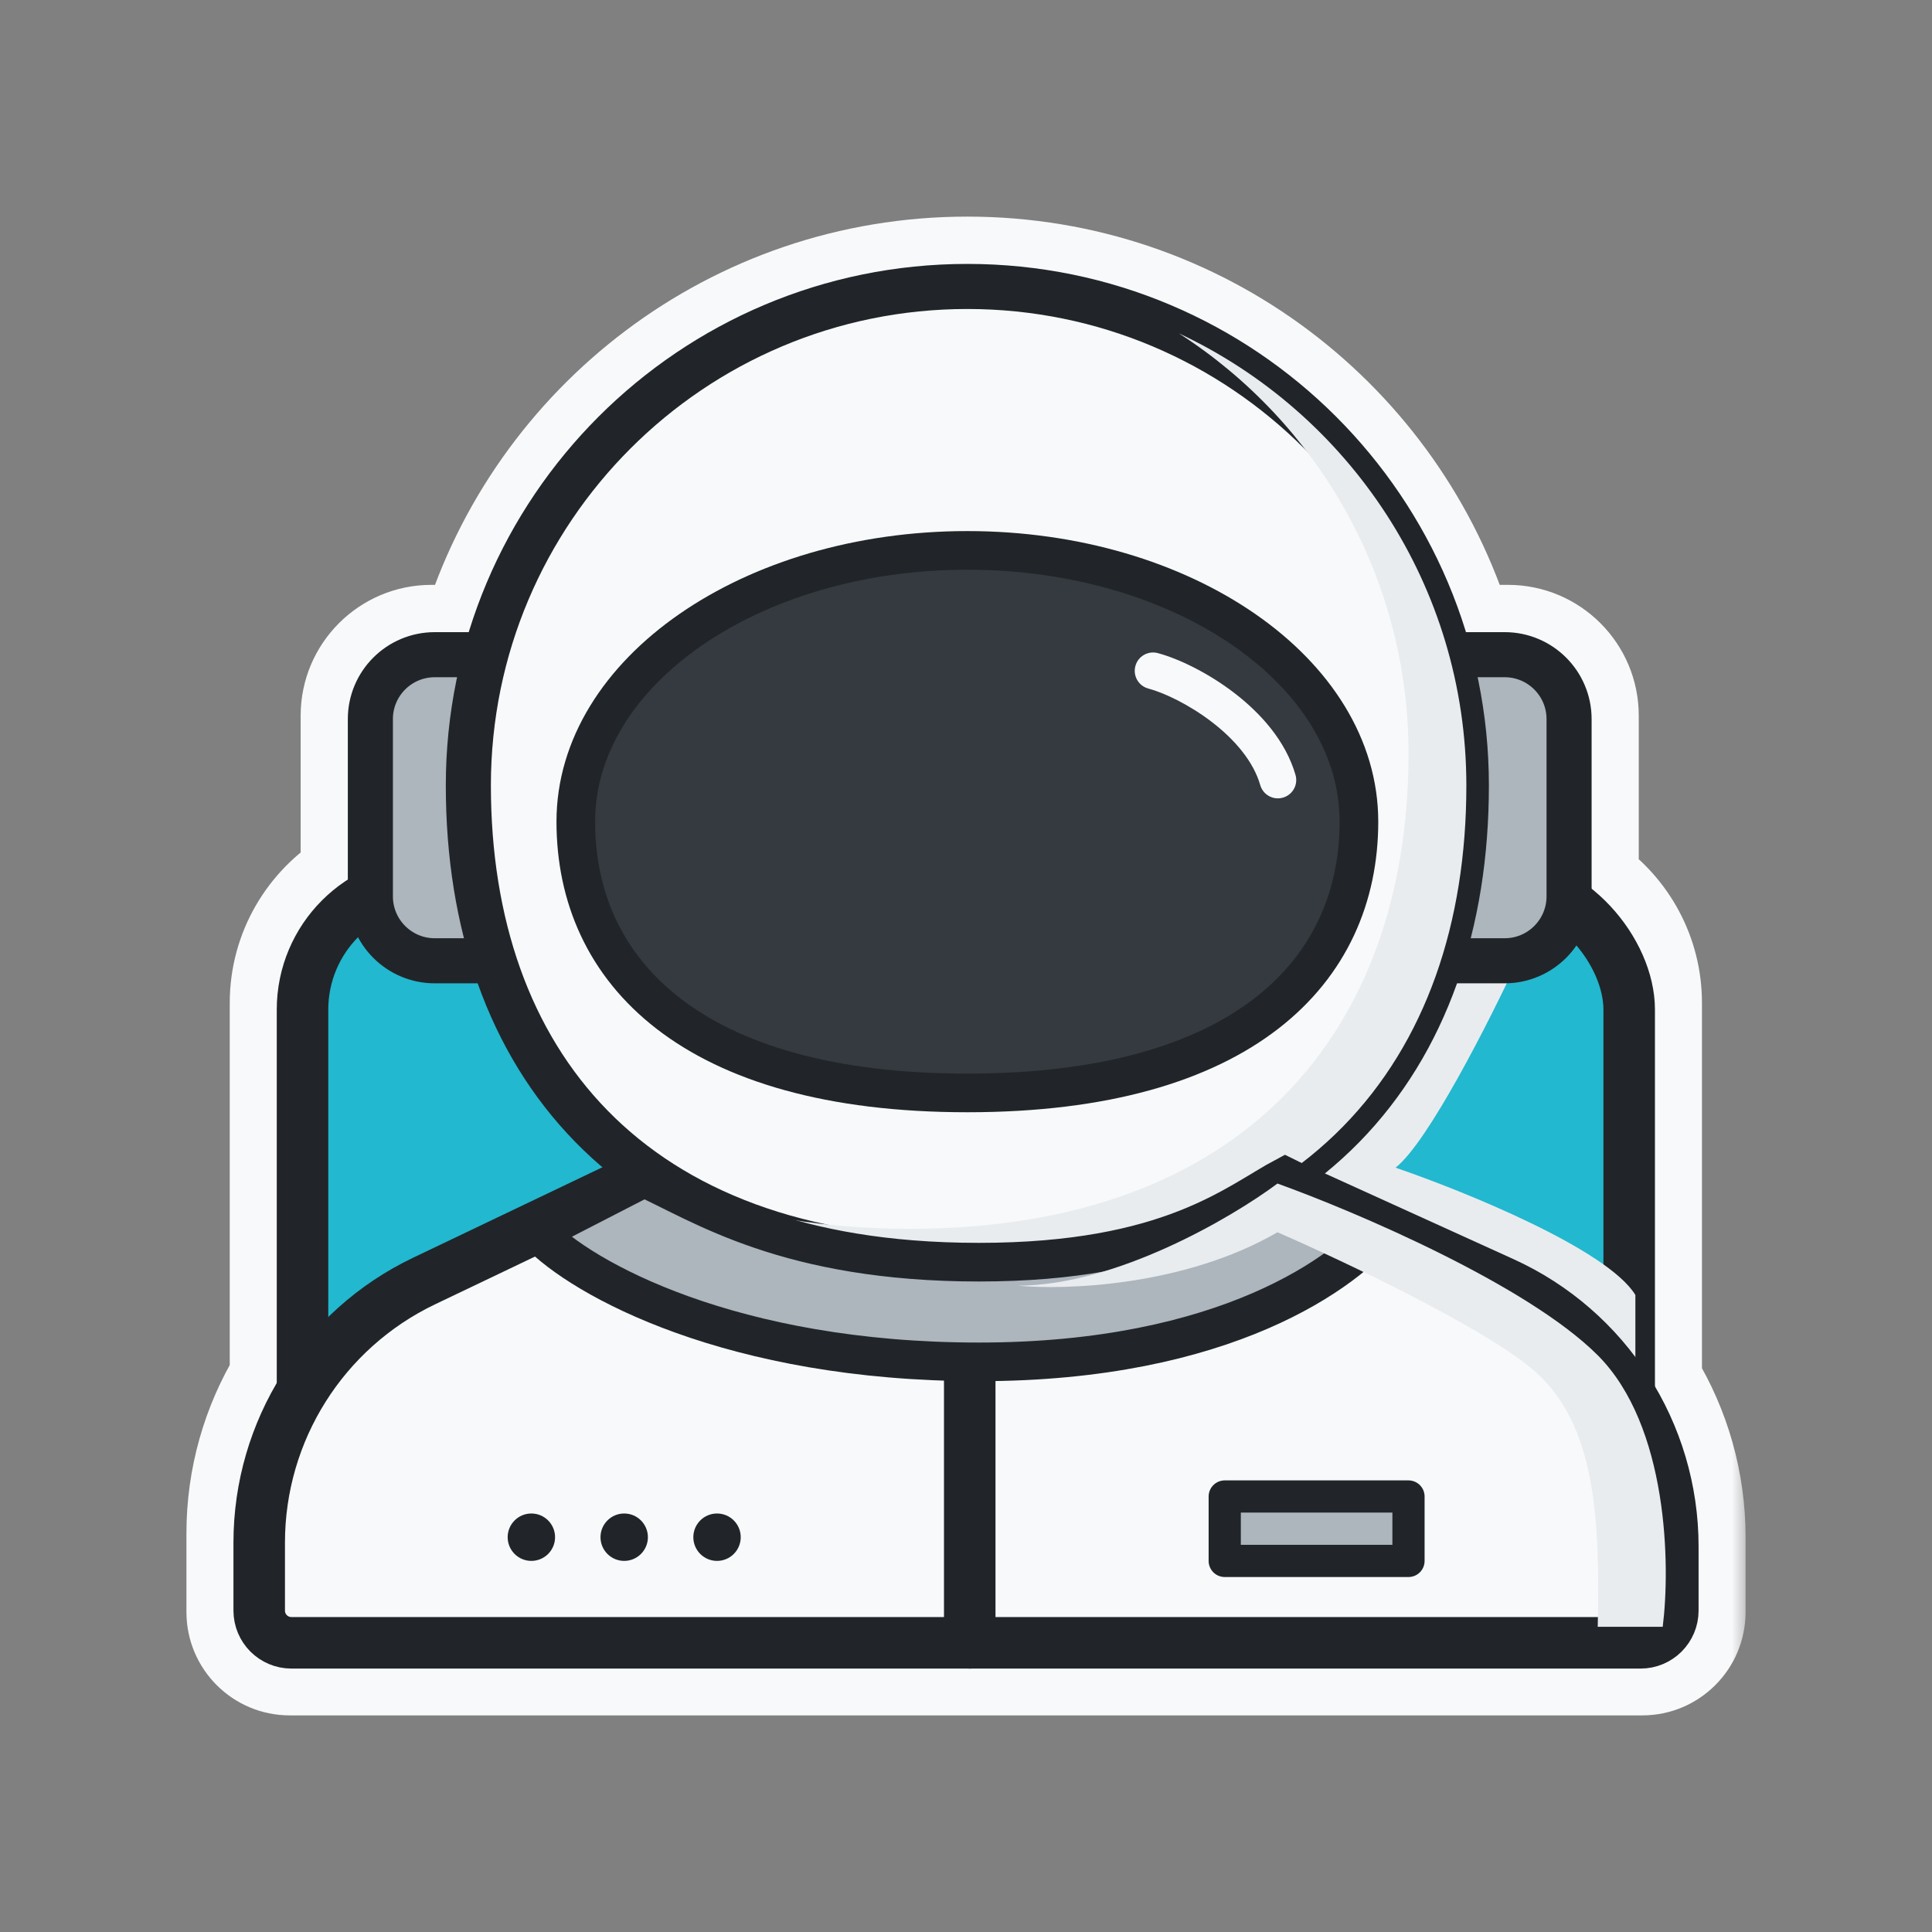 <svg width="60" height="60" viewBox="0 0 60 60" fill="none" xmlns="http://www.w3.org/2000/svg">
<rect x="0" y="0" width="60" height="60" fill="#808080" stroke="none"/>
<mask id="path-1-outside-1_50_11815" maskUnits="userSpaceOnUse" x="5.29" y="6.227" width="49" height="48" fill="black">
<rect fill="white" x="5.29" y="6.227" width="49" height="48"/>
<path fill-rule="evenodd" clip-rule="evenodd" d="M15.979 19.662C17.952 13.788 23.503 9.556 30.042 9.556C36.581 9.556 42.132 13.788 44.105 19.662H42.349C41.982 19.662 41.684 19.96 41.684 20.327V26.59H18.546V20.327C18.546 19.96 18.249 19.662 17.881 19.662H15.979ZM14.582 19.662C16.603 13.042 22.76 8.227 30.042 8.227C37.324 8.227 43.481 13.042 45.502 19.662H46.829C48.245 19.662 49.393 20.81 49.393 22.227V27.401C50.58 28.224 51.356 29.595 51.356 31.148V42.895C52.225 44.324 52.71 45.988 52.71 47.73V50.064C52.71 51.008 51.945 51.773 51.001 51.773H8.999C8.055 51.773 7.29 51.008 7.29 50.064V47.614C7.29 45.879 7.772 44.219 8.635 42.793V31.148C8.635 29.493 9.518 28.044 10.837 27.245V22.227C10.837 20.81 11.985 19.662 13.401 19.662H14.582ZM44.484 20.992H43.014L43.014 26.59H44.753C44.834 25.879 44.874 25.144 44.874 24.388C44.874 23.22 44.739 22.083 44.484 20.992ZM46.09 26.59C46.166 25.873 46.204 25.139 46.204 24.388C46.204 23.223 46.081 22.087 45.846 20.992H46.829C47.511 20.992 48.064 21.545 48.064 22.227V26.768C47.662 26.652 47.237 26.59 46.798 26.59H46.09ZM44.511 28.109H43.014V29.168H44.253C44.35 28.823 44.436 28.47 44.511 28.109ZM45.629 29.168C45.719 28.821 45.798 28.468 45.866 28.109H46.798C47.221 28.109 47.625 28.196 47.991 28.352C47.82 28.828 47.364 29.168 46.829 29.168H45.629ZM43.806 30.498H42.349C41.982 30.498 41.684 30.2 41.684 29.833V28.109H18.546V29.833C18.546 30.2 18.249 30.498 17.881 30.498H16.279C16.882 32.03 17.739 33.381 18.849 34.513C19.235 34.907 19.655 35.278 20.107 35.621L24.886 33.337C24.988 33.288 25.1 33.263 25.214 33.263H33.899C34.007 33.263 34.115 33.286 34.213 33.331L39.7 35.824C40.26 35.425 40.771 34.987 41.236 34.513C42.345 33.381 43.202 32.03 43.806 30.498ZM41.076 36.449C41.468 36.134 41.837 35.798 42.185 35.443C43.552 34.049 44.56 32.376 45.225 30.498H46.829C47.805 30.498 48.654 29.953 49.087 29.15C49.554 29.684 49.837 30.383 49.837 31.148V41.004C49.093 40.292 48.224 39.697 47.254 39.257L41.076 36.449ZM38.125 36.778L33.734 34.782H25.386L21.604 36.59C23.802 37.796 26.601 38.484 30.042 38.484C33.3 38.484 35.983 37.867 38.125 36.778ZM20.161 37.279C22.707 38.911 26.007 39.814 30.042 39.814C33.924 39.814 37.126 38.978 39.63 37.461L46.625 40.64C47.95 41.242 49.049 42.187 49.837 43.341V43.732C49.837 45.41 48.476 46.771 46.798 46.771H13.194C11.515 46.771 10.155 45.41 10.155 43.732V43.238C10.915 42.118 11.969 41.194 13.239 40.587L20.161 37.279ZM18.775 36.258C18.469 35.999 18.177 35.727 17.899 35.443C16.532 34.049 15.524 32.377 14.859 30.498H13.401C12.359 30.498 11.462 29.876 11.061 28.983C10.502 29.535 10.155 30.301 10.155 31.148V40.896C10.859 40.221 11.675 39.651 12.584 39.216L18.775 36.258ZM15.831 29.168H17.217V28.109H15.573C15.648 28.47 15.734 28.823 15.831 29.168ZM14.218 28.109C14.286 28.468 14.365 28.821 14.455 29.168H13.401C12.836 29.168 12.36 28.789 12.213 28.271C12.521 28.166 12.851 28.109 13.194 28.109H14.218ZM13.994 26.59H13.194C12.841 26.59 12.497 26.63 12.167 26.706V22.227C12.167 21.545 12.719 20.992 13.401 20.992H14.238C14.004 22.087 13.88 23.223 13.88 24.388C13.88 25.139 13.918 25.873 13.994 26.59ZM15.331 26.59C15.25 25.879 15.21 25.144 15.21 24.388C15.21 23.22 15.345 22.083 15.6 20.992H17.217V26.59H15.331ZM13.194 48.29C11.363 48.29 9.785 47.211 9.059 45.654C8.895 46.285 8.809 46.943 8.809 47.614V50.064C8.809 50.169 8.894 50.254 8.999 50.254H51.001C51.106 50.254 51.191 50.169 51.191 50.064V47.73C51.191 47.028 51.097 46.341 50.918 45.684C50.187 47.225 48.617 48.29 46.798 48.29H13.194Z"/>
</mask>
<path fill-rule="evenodd" clip-rule="evenodd" d="M15.979 19.662C17.952 13.788 23.503 9.556 30.042 9.556C36.581 9.556 42.132 13.788 44.105 19.662H42.349C41.982 19.662 41.684 19.96 41.684 20.327V26.59H18.546V20.327C18.546 19.96 18.249 19.662 17.881 19.662H15.979ZM14.582 19.662C16.603 13.042 22.76 8.227 30.042 8.227C37.324 8.227 43.481 13.042 45.502 19.662H46.829C48.245 19.662 49.393 20.81 49.393 22.227V27.401C50.58 28.224 51.356 29.595 51.356 31.148V42.895C52.225 44.324 52.71 45.988 52.71 47.73V50.064C52.71 51.008 51.945 51.773 51.001 51.773H8.999C8.055 51.773 7.29 51.008 7.29 50.064V47.614C7.29 45.879 7.772 44.219 8.635 42.793V31.148C8.635 29.493 9.518 28.044 10.837 27.245V22.227C10.837 20.81 11.985 19.662 13.401 19.662H14.582ZM44.484 20.992H43.014L43.014 26.59H44.753C44.834 25.879 44.874 25.144 44.874 24.388C44.874 23.22 44.739 22.083 44.484 20.992ZM46.09 26.59C46.166 25.873 46.204 25.139 46.204 24.388C46.204 23.223 46.081 22.087 45.846 20.992H46.829C47.511 20.992 48.064 21.545 48.064 22.227V26.768C47.662 26.652 47.237 26.59 46.798 26.59H46.09ZM44.511 28.109H43.014V29.168H44.253C44.35 28.823 44.436 28.47 44.511 28.109ZM45.629 29.168C45.719 28.821 45.798 28.468 45.866 28.109H46.798C47.221 28.109 47.625 28.196 47.991 28.352C47.82 28.828 47.364 29.168 46.829 29.168H45.629ZM43.806 30.498H42.349C41.982 30.498 41.684 30.2 41.684 29.833V28.109H18.546V29.833C18.546 30.2 18.249 30.498 17.881 30.498H16.279C16.882 32.03 17.739 33.381 18.849 34.513C19.235 34.907 19.655 35.278 20.107 35.621L24.886 33.337C24.988 33.288 25.1 33.263 25.214 33.263H33.899C34.007 33.263 34.115 33.286 34.213 33.331L39.7 35.824C40.26 35.425 40.771 34.987 41.236 34.513C42.345 33.381 43.202 32.03 43.806 30.498ZM41.076 36.449C41.468 36.134 41.837 35.798 42.185 35.443C43.552 34.049 44.56 32.376 45.225 30.498H46.829C47.805 30.498 48.654 29.953 49.087 29.15C49.554 29.684 49.837 30.383 49.837 31.148V41.004C49.093 40.292 48.224 39.697 47.254 39.257L41.076 36.449ZM38.125 36.778L33.734 34.782H25.386L21.604 36.59C23.802 37.796 26.601 38.484 30.042 38.484C33.3 38.484 35.983 37.867 38.125 36.778ZM20.161 37.279C22.707 38.911 26.007 39.814 30.042 39.814C33.924 39.814 37.126 38.978 39.63 37.461L46.625 40.64C47.95 41.242 49.049 42.187 49.837 43.341V43.732C49.837 45.41 48.476 46.771 46.798 46.771H13.194C11.515 46.771 10.155 45.41 10.155 43.732V43.238C10.915 42.118 11.969 41.194 13.239 40.587L20.161 37.279ZM18.775 36.258C18.469 35.999 18.177 35.727 17.899 35.443C16.532 34.049 15.524 32.377 14.859 30.498H13.401C12.359 30.498 11.462 29.876 11.061 28.983C10.502 29.535 10.155 30.301 10.155 31.148V40.896C10.859 40.221 11.675 39.651 12.584 39.216L18.775 36.258ZM15.831 29.168H17.217V28.109H15.573C15.648 28.47 15.734 28.823 15.831 29.168ZM14.218 28.109C14.286 28.468 14.365 28.821 14.455 29.168H13.401C12.836 29.168 12.36 28.789 12.213 28.271C12.521 28.166 12.851 28.109 13.194 28.109H14.218ZM13.994 26.59H13.194C12.841 26.59 12.497 26.63 12.167 26.706V22.227C12.167 21.545 12.719 20.992 13.401 20.992H14.238C14.004 22.087 13.88 23.223 13.88 24.388C13.88 25.139 13.918 25.873 13.994 26.59ZM15.331 26.59C15.25 25.879 15.21 25.144 15.21 24.388C15.21 23.22 15.345 22.083 15.6 20.992H17.217V26.59H15.331ZM13.194 48.29C11.363 48.29 9.785 47.211 9.059 45.654C8.895 46.285 8.809 46.943 8.809 47.614V50.064C8.809 50.169 8.894 50.254 8.999 50.254H51.001C51.106 50.254 51.191 50.169 51.191 50.064V47.73C51.191 47.028 51.097 46.341 50.918 45.684C50.187 47.225 48.617 48.29 46.798 48.29H13.194Z" fill="#F8F9FA"/>
<path d="M15.979 19.663L14.557 19.185C14.403 19.642 14.479 20.146 14.761 20.538C15.043 20.93 15.496 21.163 15.979 21.163V19.663ZM44.105 19.663V21.163C44.588 21.163 45.041 20.93 45.323 20.538C45.605 20.146 45.681 19.642 45.527 19.185L44.105 19.663ZM41.684 26.59V28.09C42.513 28.09 43.184 27.418 43.184 26.59H41.684ZM18.546 26.59H17.046C17.046 27.418 17.718 28.09 18.546 28.09V26.59ZM14.582 19.663V21.163C15.242 21.163 15.824 20.732 16.017 20.101L14.582 19.663ZM45.502 19.663L44.067 20.101C44.26 20.731 44.842 21.163 45.502 21.163V19.663ZM49.393 27.401H47.893C47.893 27.892 48.134 28.353 48.538 28.633L49.393 27.401ZM51.356 42.895H49.856C49.856 43.17 49.932 43.439 50.074 43.674L51.356 42.895ZM8.635 42.793L9.919 43.57C10.06 43.336 10.136 43.067 10.136 42.793H8.635ZM10.837 27.245L11.614 28.529C12.063 28.257 12.337 27.77 12.337 27.245H10.837ZM44.484 20.992L45.944 20.65C45.785 19.972 45.18 19.492 44.484 19.492V20.992ZM43.014 20.992V19.492C42.616 19.492 42.234 19.65 41.953 19.931C41.672 20.213 41.514 20.594 41.514 20.992L43.014 20.992ZM43.014 26.59L41.514 26.59C41.514 27.418 42.185 28.09 43.014 28.09V26.59ZM44.753 26.59V28.09C45.516 28.09 46.157 27.517 46.243 26.759L44.753 26.59ZM46.09 26.59L44.599 26.432C44.554 26.855 44.691 27.277 44.975 27.593C45.26 27.909 45.665 28.09 46.09 28.09V26.59ZM45.846 20.992V19.492C45.393 19.492 44.965 19.697 44.68 20.049C44.395 20.401 44.285 20.863 44.38 21.306L45.846 20.992ZM48.064 26.768L47.648 28.209C48.101 28.34 48.589 28.25 48.966 27.967C49.342 27.683 49.564 27.239 49.564 26.768H48.064ZM44.511 28.109L45.98 28.413C46.071 27.972 45.959 27.512 45.674 27.162C45.389 26.812 44.962 26.609 44.511 26.609V28.109ZM43.014 28.109V26.609C42.185 26.609 41.514 27.281 41.514 28.109H43.014ZM43.014 29.168H41.514C41.514 29.997 42.185 30.668 43.014 30.668V29.168ZM44.253 29.168V30.668C44.924 30.668 45.514 30.222 45.696 29.576L44.253 29.168ZM45.866 28.109V26.609C45.146 26.609 44.528 27.121 44.393 27.828L45.866 28.109ZM45.629 29.168L44.177 28.794C44.061 29.243 44.16 29.721 44.444 30.087C44.728 30.454 45.166 30.668 45.629 30.668V29.168ZM47.991 28.352L49.402 28.861C49.672 28.114 49.311 27.286 48.581 26.973L47.991 28.352ZM43.806 30.498L45.201 31.047C45.383 30.586 45.325 30.064 45.045 29.654C44.766 29.243 44.302 28.998 43.806 28.998V30.498ZM41.684 28.109H43.184C43.184 27.281 42.513 26.609 41.684 26.609V28.109ZM18.546 28.109V26.609C17.718 26.609 17.046 27.281 17.046 28.109H18.546ZM16.279 30.498V28.998C15.782 28.998 15.318 29.243 15.039 29.654C14.759 30.064 14.701 30.586 14.883 31.047L16.279 30.498ZM18.849 34.513L17.777 35.563L17.777 35.563L18.849 34.513ZM20.107 35.621L19.201 36.816C19.648 37.156 20.247 37.217 20.754 36.974L20.107 35.621ZM24.886 33.337L25.533 34.691L25.533 34.691L24.886 33.337ZM34.213 33.331L33.593 34.697L33.593 34.697L34.213 33.331ZM39.7 35.825L39.08 37.19C39.567 37.412 40.136 37.356 40.572 37.045L39.7 35.825ZM41.236 34.513L42.307 35.563L42.307 35.563L41.236 34.513ZM42.185 35.444L43.257 36.493L43.257 36.493L42.185 35.444ZM41.076 36.45L40.135 35.281C39.73 35.608 39.523 36.121 39.588 36.638C39.653 37.154 39.982 37.6 40.456 37.815L41.076 36.45ZM45.225 30.498V28.998C44.589 28.998 44.023 29.398 43.811 29.997L45.225 30.498ZM49.087 29.15L50.217 28.163C49.894 27.793 49.409 27.605 48.92 27.659C48.432 27.714 48.001 28.005 47.767 28.438L49.087 29.15ZM49.837 41.004L48.8 42.088C49.234 42.503 49.874 42.619 50.426 42.383C50.978 42.147 51.337 41.604 51.337 41.004H49.837ZM47.254 39.257L46.633 40.622L46.633 40.622L47.254 39.257ZM33.734 34.783L34.355 33.417C34.16 33.328 33.949 33.283 33.734 33.283V34.783ZM38.125 36.778L38.805 38.114C39.319 37.853 39.637 37.321 39.624 36.745C39.612 36.168 39.27 35.65 38.745 35.412L38.125 36.778ZM25.386 34.783V33.283C25.162 33.283 24.941 33.333 24.739 33.429L25.386 34.783ZM21.604 36.59L20.957 35.236C20.45 35.479 20.12 35.985 20.105 36.548C20.089 37.11 20.389 37.634 20.882 37.905L21.604 36.59ZM20.161 37.279L20.971 36.016C20.534 35.736 19.983 35.702 19.515 35.926L20.161 37.279ZM39.63 37.462L40.251 36.096C39.8 35.891 39.277 35.922 38.853 36.178L39.63 37.462ZM46.625 40.64L46.005 42.005L46.005 42.005L46.625 40.64ZM49.837 43.341H51.337C51.337 43.04 51.246 42.745 51.076 42.496L49.837 43.341ZM10.155 43.238L8.914 42.395C8.745 42.644 8.655 42.937 8.655 43.238H10.155ZM13.239 40.587L13.886 41.941L13.886 41.941L13.239 40.587ZM18.775 36.258L19.422 37.611C19.881 37.391 20.198 36.954 20.263 36.449C20.328 35.944 20.132 35.44 19.744 35.112L18.775 36.258ZM17.899 35.444L18.97 34.394L18.97 34.394L17.899 35.444ZM14.859 30.498L16.273 29.997C16.061 29.398 15.495 28.998 14.859 28.998V30.498ZM11.061 28.983L12.429 28.369C12.228 27.921 11.82 27.6 11.338 27.509C10.855 27.419 10.358 27.57 10.008 27.915L11.061 28.983ZM10.155 40.896H8.655C8.655 41.497 9.014 42.04 9.567 42.276C10.119 42.511 10.759 42.395 11.193 41.978L10.155 40.896ZM12.584 39.216L11.937 37.863L11.937 37.863L12.584 39.216ZM15.831 29.168L14.388 29.576C14.57 30.222 15.16 30.668 15.831 30.668V29.168ZM17.217 29.168V30.668C18.045 30.668 18.717 29.997 18.717 29.168H17.217ZM17.217 28.109H18.717C18.717 27.281 18.045 26.609 17.217 26.609V28.109ZM15.573 28.109V26.609C15.122 26.609 14.695 26.812 14.41 27.162C14.125 27.512 14.013 27.972 14.104 28.413L15.573 28.109ZM14.455 29.168V30.668C14.918 30.668 15.356 30.454 15.64 30.087C15.924 29.721 16.023 29.243 15.907 28.794L14.455 29.168ZM14.218 28.109L15.691 27.828C15.556 27.121 14.938 26.609 14.218 26.609V28.109ZM12.213 28.271L11.729 26.851C10.974 27.108 10.553 27.912 10.77 28.68L12.213 28.271ZM13.994 26.59V28.09C14.419 28.09 14.825 27.909 15.109 27.593C15.393 27.277 15.53 26.855 15.486 26.432L13.994 26.59ZM12.167 26.706H10.667C10.667 27.163 10.875 27.595 11.233 27.88C11.59 28.164 12.058 28.27 12.503 28.168L12.167 26.706ZM14.238 20.992L15.704 21.306C15.799 20.863 15.689 20.401 15.404 20.049C15.119 19.697 14.691 19.492 14.238 19.492V20.992ZM15.331 26.59L13.841 26.759C13.927 27.517 14.568 28.09 15.331 28.09V26.59ZM15.6 20.992V19.492C14.904 19.492 14.299 19.972 14.14 20.65L15.6 20.992ZM17.217 20.992H18.717C18.717 20.164 18.045 19.492 17.217 19.492V20.992ZM17.217 26.59V28.09C18.045 28.09 18.717 27.418 18.717 26.59H17.217ZM9.059 45.654L10.419 45.021C10.152 44.447 9.554 44.103 8.924 44.161C8.293 44.218 7.767 44.665 7.608 45.277L9.059 45.654ZM50.918 45.685L52.365 45.291C52.2 44.685 51.676 44.246 51.051 44.191C50.426 44.135 49.832 44.474 49.563 45.041L50.918 45.685ZM30.042 8.056C22.839 8.056 16.729 12.718 14.557 19.185L17.401 20.14C19.175 14.858 24.166 11.056 30.042 11.056V8.056ZM45.527 19.185C43.355 12.718 37.245 8.056 30.042 8.056V11.056C35.918 11.056 40.909 14.858 42.684 20.14L45.527 19.185ZM42.349 21.163H44.105V18.163H42.349V21.163ZM43.184 20.327C43.184 20.788 42.81 21.163 42.349 21.163V18.163C41.154 18.163 40.184 19.132 40.184 20.327H43.184ZM43.184 26.59V20.327H40.184V26.59H43.184ZM18.546 28.09H41.684V25.09H18.546V28.09ZM17.046 20.327V26.59H20.046V20.327H17.046ZM17.881 21.163C17.42 21.163 17.046 20.788 17.046 20.327H20.046C20.046 19.132 19.077 18.163 17.881 18.163V21.163ZM15.979 21.163H17.881V18.163H15.979V21.163ZM16.017 20.101C17.851 14.093 23.438 9.727 30.042 9.727V6.727C22.082 6.727 15.356 11.991 13.148 19.224L16.017 20.101ZM30.042 9.727C36.646 9.727 42.233 14.093 44.067 20.101L46.937 19.224C44.728 11.991 38.002 6.727 30.042 6.727V9.727ZM45.502 21.163H46.829V18.163H45.502V21.163ZM46.829 21.163C47.417 21.163 47.893 21.639 47.893 22.227H50.893C50.893 19.982 49.074 18.163 46.829 18.163V21.163ZM47.893 22.227V27.401H50.893V22.227H47.893ZM48.538 28.633C49.338 29.188 49.856 30.108 49.856 31.148H52.856C52.856 29.083 51.821 27.259 50.249 26.168L48.538 28.633ZM49.856 31.148V42.895H52.856V31.148H49.856ZM50.074 43.674C50.803 44.873 51.21 46.269 51.21 47.73H54.21C54.21 45.708 53.646 43.774 52.638 42.116L50.074 43.674ZM51.21 47.73V50.064H54.21V47.73H51.21ZM51.21 50.064C51.21 50.179 51.117 50.273 51.001 50.273V53.273C52.773 53.273 54.21 51.836 54.21 50.064H51.21ZM51.001 50.273H8.999V53.273H51.001V50.273ZM8.999 50.273C8.884 50.273 8.79 50.179 8.79 50.064H5.79C5.79 51.836 7.227 53.273 8.999 53.273V50.273ZM8.79 50.064V47.614H5.79V50.064H8.79ZM8.79 47.614C8.79 46.159 9.194 44.767 9.919 43.57L7.352 42.016C6.35 43.672 5.79 45.6 5.79 47.614H8.79ZM10.136 42.793V31.148H7.135V42.793H10.136ZM10.136 31.148C10.136 30.04 10.725 29.067 11.614 28.529L10.06 25.962C8.311 27.021 7.135 28.947 7.135 31.148H10.136ZM12.337 27.245V22.227H9.337V27.245H12.337ZM12.337 22.227C12.337 21.639 12.814 21.163 13.401 21.163V18.163C11.157 18.163 9.337 19.982 9.337 22.227H12.337ZM13.401 21.163H14.582V18.163H13.401V21.163ZM44.484 19.492H43.014V22.492H44.484V19.492ZM41.514 20.992L41.514 26.59L44.514 26.59L44.514 20.992L41.514 20.992ZM43.014 28.09H44.753V25.09H43.014V28.09ZM46.243 26.759C46.331 25.989 46.374 25.198 46.374 24.388H43.374C43.374 25.091 43.337 25.769 43.263 26.42L46.243 26.759ZM46.374 24.388C46.374 23.104 46.226 21.852 45.944 20.65L43.023 21.334C43.253 22.314 43.374 23.336 43.374 24.388H46.374ZM44.704 24.388C44.704 25.088 44.669 25.77 44.599 26.432L47.582 26.748C47.664 25.976 47.704 25.189 47.704 24.388H44.704ZM44.38 21.306C44.592 22.298 44.704 23.329 44.704 24.388H47.704C47.704 23.117 47.569 21.876 47.313 20.678L44.38 21.306ZM46.829 19.492H45.846V22.492H46.829V19.492ZM49.564 22.227C49.564 20.716 48.34 19.492 46.829 19.492V22.492C46.683 22.492 46.564 22.373 46.564 22.227H49.564ZM49.564 26.768V22.227H46.564V26.768H49.564ZM46.798 28.09C47.095 28.09 47.38 28.132 47.648 28.209L48.48 25.327C47.944 25.172 47.379 25.09 46.798 25.09V28.09ZM46.09 28.09H46.798V25.09H46.09V28.09ZM44.511 26.609H43.014V29.609H44.511V26.609ZM41.514 28.109V29.168H44.514V28.109H41.514ZM43.014 30.668H44.253V27.668H43.014V30.668ZM45.696 29.576C45.804 29.195 45.898 28.808 45.98 28.413L43.042 27.805C42.974 28.132 42.897 28.45 42.809 28.761L45.696 29.576ZM44.393 27.828C44.33 28.156 44.258 28.479 44.177 28.794L47.082 29.543C47.18 29.164 47.265 28.779 47.34 28.39L44.393 27.828ZM46.798 26.609H45.866V29.609H46.798V26.609ZM48.581 26.973C48.031 26.738 47.428 26.609 46.798 26.609V29.609C47.015 29.609 47.218 29.653 47.401 29.732L48.581 26.973ZM46.829 30.668C48.016 30.668 49.023 29.913 49.402 28.861L46.58 27.844C46.616 27.744 46.712 27.668 46.829 27.668V30.668ZM45.629 30.668H46.829V27.668H45.629V30.668ZM42.349 31.998H43.806V28.998H42.349V31.998ZM40.184 29.833C40.184 31.029 41.154 31.998 42.349 31.998V28.998C42.81 28.998 43.184 29.372 43.184 29.833H40.184ZM40.184 28.109V29.833H43.184V28.109H40.184ZM18.546 29.609H41.684V26.609H18.546V29.609ZM20.046 29.833V28.109H17.046V29.833H20.046ZM17.881 31.998C19.077 31.998 20.046 31.029 20.046 29.833H17.046C17.046 29.372 17.42 28.998 17.881 28.998V31.998ZM16.279 31.998H17.881V28.998H16.279V31.998ZM14.883 31.047C15.554 32.753 16.518 34.278 17.777 35.563L19.92 33.463C18.96 32.484 18.209 31.306 17.674 29.948L14.883 31.047ZM17.777 35.563C18.215 36.01 18.69 36.429 19.201 36.816L21.014 34.426C20.619 34.127 20.255 33.805 19.92 33.463L17.777 35.563ZM24.239 31.984L19.46 34.268L20.754 36.974L25.533 34.691L24.239 31.984ZM25.214 31.763C24.876 31.763 24.544 31.839 24.239 31.984L25.533 34.691C25.433 34.738 25.324 34.763 25.214 34.763V31.763ZM33.899 31.763H25.214V34.763H33.899V31.763ZM34.834 31.966C34.54 31.832 34.221 31.763 33.899 31.763V34.763C33.793 34.763 33.689 34.74 33.593 34.697L34.834 31.966ZM40.321 34.459L34.834 31.965L33.593 34.697L39.08 37.19L40.321 34.459ZM40.572 37.045C41.202 36.595 41.781 36.1 42.307 35.563L40.164 33.463C39.762 33.874 39.317 34.255 38.829 34.603L40.572 37.045ZM42.307 35.563C43.566 34.278 44.53 32.753 45.201 31.047L42.41 29.948C41.875 31.306 41.123 32.484 40.164 33.463L42.307 35.563ZM41.114 34.394C40.807 34.707 40.481 35.003 40.135 35.281L42.017 37.618C42.454 37.265 42.867 36.89 43.257 36.493L41.114 34.394ZM43.811 29.997C43.212 31.687 42.315 33.168 41.114 34.394L43.257 36.493C44.788 34.93 45.907 33.066 46.639 30.998L43.811 29.997ZM45.225 31.998H46.829V28.998H45.225V31.998ZM46.829 31.998C48.378 31.998 49.723 31.131 50.407 29.862L47.767 28.438C47.585 28.774 47.232 28.998 46.829 28.998V31.998ZM47.958 30.137C48.195 30.408 48.337 30.76 48.337 31.148H51.337C51.337 30.007 50.913 28.96 50.217 28.163L47.958 30.137ZM48.337 31.148V41.004H51.337V31.148H48.337ZM50.874 39.92C50.01 39.093 49 38.403 47.874 37.891L46.633 40.622C47.447 40.992 48.176 41.491 48.8 42.088L50.874 39.92ZM47.874 37.891L41.697 35.084L40.456 37.815L46.633 40.622L47.874 37.891ZM33.114 36.148L37.504 38.143L38.745 35.412L34.355 33.417L33.114 36.148ZM25.386 36.283H33.734V33.283H25.386V36.283ZM22.251 37.943L26.032 36.136L24.739 33.429L20.957 35.236L22.251 37.943ZM20.882 37.905C23.345 39.256 26.403 39.984 30.042 39.984V36.984C26.799 36.984 24.259 36.336 22.326 35.275L20.882 37.905ZM30.042 39.984C33.488 39.984 36.413 39.331 38.805 38.114L37.445 35.441C35.553 36.403 33.113 36.984 30.042 36.984V39.984ZM30.042 38.314C26.229 38.314 23.225 37.461 20.971 36.016L19.352 38.542C22.189 40.36 25.785 41.314 30.042 41.314V38.314ZM38.853 36.178C36.63 37.524 33.711 38.314 30.042 38.314V41.314C34.137 41.314 37.621 40.431 40.407 38.745L38.853 36.178ZM39.01 38.827L46.005 42.005L47.246 39.274L40.251 36.096L39.01 38.827ZM46.005 42.005C47.075 42.492 47.962 43.254 48.597 44.187L51.076 42.496C50.137 41.119 48.826 39.992 47.246 39.274L46.005 42.005ZM48.337 43.341V43.732H51.337V43.341H48.337ZM48.337 43.732C48.337 44.582 47.648 45.271 46.798 45.271V48.271C49.304 48.271 51.337 46.239 51.337 43.732H48.337ZM46.798 45.271H13.194V48.271H46.798V45.271ZM13.194 45.271C12.344 45.271 11.655 44.582 11.655 43.732H8.655C8.655 46.239 10.687 48.271 13.194 48.271V45.271ZM11.655 43.732V43.238H8.655V43.732H11.655ZM11.396 44.081C12.01 43.176 12.86 42.431 13.886 41.941L12.592 39.234C11.078 39.958 9.821 41.06 8.914 42.395L11.396 44.081ZM13.886 41.941L20.808 38.633L19.515 35.926L12.592 39.234L13.886 41.941ZM19.744 35.112C19.473 34.883 19.215 34.644 18.97 34.394L16.828 36.493C17.139 36.811 17.465 37.114 17.807 37.403L19.744 35.112ZM18.97 34.394C17.769 33.168 16.872 31.688 16.273 29.997L13.445 30.998C14.177 33.066 15.296 34.93 16.828 36.493L18.97 34.394ZM13.401 31.998H14.859V28.998H13.401V31.998ZM9.693 29.598C10.327 31.01 11.747 31.998 13.401 31.998V28.998C12.971 28.998 12.597 28.743 12.429 28.369L9.693 29.598ZM11.655 31.148C11.655 30.719 11.829 30.333 12.114 30.052L10.008 27.915C9.175 28.736 8.655 29.883 8.655 31.148H11.655ZM11.655 40.896V31.148H8.655V40.896H11.655ZM11.937 37.863C10.882 38.367 9.934 39.029 9.117 39.813L11.193 41.978C11.783 41.413 12.468 40.934 13.23 40.57L11.937 37.863ZM18.129 34.904L11.937 37.863L13.23 40.57L19.422 37.611L18.129 34.904ZM15.831 30.668H17.217V27.668H15.831V30.668ZM18.717 29.168V28.109H15.717V29.168H18.717ZM17.217 26.609H15.573V29.609H17.217V26.609ZM14.104 28.413C14.186 28.808 14.28 29.195 14.388 29.576L17.275 28.761C17.187 28.45 17.11 28.132 17.042 27.805L14.104 28.413ZM15.907 28.794C15.826 28.479 15.754 28.156 15.691 27.828L12.744 28.39C12.819 28.779 12.904 29.164 13.002 29.543L15.907 28.794ZM13.401 30.668H14.455V27.668H13.401V30.668ZM10.77 28.68C11.095 29.826 12.148 30.668 13.401 30.668V27.668C13.525 27.668 13.625 27.752 13.656 27.862L10.77 28.68ZM13.194 26.609C12.684 26.609 12.191 26.694 11.729 26.851L12.697 29.691C12.851 29.638 13.018 29.609 13.194 29.609V26.609ZM14.218 26.609H13.194V29.609H14.218V26.609ZM13.994 25.09H13.194V28.09H13.994V25.09ZM13.194 25.09C12.727 25.09 12.27 25.143 11.83 25.244L12.503 28.168C12.724 28.117 12.955 28.09 13.194 28.09V25.09ZM13.667 26.706V22.227H10.667V26.706H13.667ZM13.667 22.227C13.667 22.373 13.548 22.492 13.401 22.492V19.492C11.891 19.492 10.667 20.716 10.667 22.227H13.667ZM13.401 22.492H14.238V19.492H13.401V22.492ZM15.38 24.388C15.38 23.329 15.492 22.298 15.704 21.306L12.771 20.678C12.515 21.876 12.38 23.117 12.38 24.388H15.38ZM15.486 26.432C15.415 25.77 15.38 25.088 15.38 24.388H12.38C12.38 25.189 12.42 25.976 12.502 26.748L15.486 26.432ZM13.71 24.388C13.71 25.198 13.753 25.989 13.841 26.759L16.822 26.42C16.747 25.769 16.71 25.091 16.71 24.388H13.71ZM14.14 20.65C13.858 21.852 13.71 23.104 13.71 24.388H16.71C16.71 23.336 16.831 22.314 17.061 21.334L14.14 20.65ZM15.6 22.492H17.217V19.492H15.6V22.492ZM15.717 20.992V26.59H18.717V20.992H15.717ZM17.217 25.09H15.331V28.09H17.217V25.09ZM7.7 46.288C8.662 48.353 10.759 49.79 13.194 49.79V46.79C11.968 46.79 10.907 46.069 10.419 45.021L7.7 46.288ZM10.309 47.614C10.309 47.072 10.379 46.541 10.511 46.032L7.608 45.277C7.412 46.03 7.309 46.814 7.309 47.614H10.309ZM10.309 50.064V47.614H7.309V50.064H10.309ZM8.999 48.754C9.723 48.754 10.309 49.34 10.309 50.064H7.309C7.309 50.997 8.066 51.754 8.999 51.754V48.754ZM51.001 48.754H8.999V51.754H51.001V48.754ZM49.691 50.064C49.691 49.34 50.278 48.754 51.001 48.754V51.754C51.934 51.754 52.691 50.997 52.691 50.064H49.691ZM49.691 47.73V50.064H52.691V47.73H49.691ZM49.471 46.079C49.615 46.608 49.691 47.163 49.691 47.73H52.691C52.691 46.894 52.579 46.075 52.365 45.291L49.471 46.079ZM46.798 49.79C49.217 49.79 51.303 48.372 52.273 46.328L49.563 45.041C49.071 46.078 48.016 46.79 46.798 46.79V49.79ZM13.194 49.79H46.798V46.79H13.194V49.79Z" fill="#F8F9FA" mask="url(#path-1-outside-1_50_11815)"/>
<rect x="9.395" y="27.355" width="41.201" height="20.181" rx="4" fill="#22B8CF" stroke="#212529" stroke-width="1.6" stroke-linecap="round" stroke-linejoin="round"/>
<g style="mix-blend-mode:multiply">
<path d="M43.339 36.263C44.348 35.483 46.28 31.66 47.121 29.846H44.944L39.329 36.721L50.788 42.852V40.216C49.917 38.795 45.459 36.988 43.339 36.263Z" fill="#E9ECEF"/>
</g>
<path d="M8.05 47.905V50.019C8.05 50.571 8.497 51.019 9.05 51.019H50.951C51.503 51.019 51.951 50.571 51.951 50.019V48.027C51.951 44.497 49.887 41.293 46.674 39.833L33.899 34.028H25.214L13.169 39.784C10.041 41.279 8.05 44.438 8.05 47.905Z" fill="#F8F9FA" stroke="#212529" stroke-width="1.6" stroke-linecap="round" stroke-linejoin="round"/>
<path d="M11.502 22.332C11.502 21.227 12.397 20.332 13.502 20.332H17.881V29.838H13.502C12.397 29.838 11.502 28.942 11.502 27.838V22.332Z" fill="#ADB5BD" stroke="#212529" stroke-width="1.4" stroke-linecap="round" stroke-linejoin="round"/>
<path d="M48.729 27.838C48.729 28.942 47.833 29.838 46.729 29.838L42.349 29.838L42.349 20.332L46.729 20.332C47.833 20.332 48.729 21.227 48.729 22.332L48.729 27.838Z" fill="#ADB5BD" stroke="#212529" stroke-width="1.4" stroke-linecap="round" stroke-linejoin="round"/>
<path d="M45.539 24.393C45.539 32.952 40.495 39.154 30.042 39.154C19.589 39.154 14.545 32.952 14.545 24.393C14.545 15.835 21.483 8.896 30.042 8.896C38.601 8.896 45.539 15.835 45.539 24.393Z" fill="#F8F9FA" stroke="#212529" stroke-width="1.4" stroke-linecap="round" stroke-linejoin="round"/>
<g style="mix-blend-mode:soft-light" opacity="0.8">
<path d="M20.714 14.963C21.11 14.523 20.708 14.164 20.293 14.3C19.945 14.415 19.033 15.366 18.535 16.294C18.038 17.222 18.64 17.567 18.912 17.224C19.185 16.882 20.219 15.512 20.714 14.963Z" fill="#F8F9FA"/>
</g>
<g style="mix-blend-mode:multiply">
<path fill-rule="evenodd" clip-rule="evenodd" d="M28.246 38.161C38.699 38.161 43.743 31.959 43.743 23.401C43.743 17.924 40.902 13.111 36.613 10.354C41.887 12.827 45.539 18.184 45.539 24.394C45.539 32.952 40.495 39.154 30.042 39.154C26.031 39.154 22.816 38.241 20.377 36.632C22.533 37.618 25.152 38.161 28.246 38.161Z" fill="#E9ECEF"/>
</g>
<path d="M42.203 25.517C42.203 30.17 38.594 33.942 30.042 33.942C21.49 33.942 17.882 30.17 17.882 25.517C17.882 20.864 23.326 17.093 30.042 17.093C36.758 17.093 42.203 20.864 42.203 25.517Z" fill="#343A40" stroke="#212529" stroke-width="1.2" stroke-linecap="round" stroke-linejoin="round"/>
<path d="M30.403 42.294C22.733 42.294 18.076 39.722 16.702 38.278L20.004 36.579C21.784 37.385 24.449 39.198 30.403 39.198C36.357 39.198 38.393 37.341 39.915 36.536L42.973 38.041C41.839 39.484 38.073 42.294 30.403 42.294Z" fill="#ADB5BD" stroke="#212529" stroke-width="1.2"/>
<g style="mix-blend-mode:multiply">
<path d="M39.673 38.269C36.79 39.942 33.09 40.071 31.601 39.927C34.657 39.927 38.256 37.813 39.673 36.756C42.076 37.621 47.428 39.898 49.619 42.089C51.81 44.28 51.878 48.624 51.637 50.522H49.619C49.691 47.135 49.547 44.252 47.673 42.594C46.174 41.268 41.715 39.158 39.673 38.269Z" fill="#E9ECEF"/>
</g>
<path d="M30.116 42.835L30.116 51.019" stroke="#212529" stroke-width="1.6" stroke-linecap="round" stroke-linejoin="round"/>
<rect x="38.035" y="46.475" width="5.707" height="2.001" fill="#ADB5BD" stroke="#212529" stroke-linecap="round" stroke-linejoin="round"/>
<circle cx="16.502" cy="47.739" r="0.736" fill="#212529"/>
<circle cx="19.385" cy="47.739" r="0.736" fill="#212529"/>
<circle cx="22.268" cy="47.739" r="0.736" fill="#212529"/>
<g style="mix-blend-mode:soft-light">
<path fill-rule="evenodd" clip-rule="evenodd" d="M35.26 20.685C35.341 20.381 35.654 20.201 35.958 20.283C36.61 20.459 37.516 20.894 38.329 21.518C39.138 22.139 39.927 23.003 40.233 24.066C40.321 24.369 40.146 24.684 39.844 24.771C39.541 24.859 39.225 24.684 39.138 24.382C38.927 23.648 38.349 22.97 37.635 22.422C36.925 21.877 36.152 21.515 35.662 21.383C35.358 21.302 35.178 20.989 35.26 20.685Z" fill="#F8F9FA"/>
</g>
</svg>
